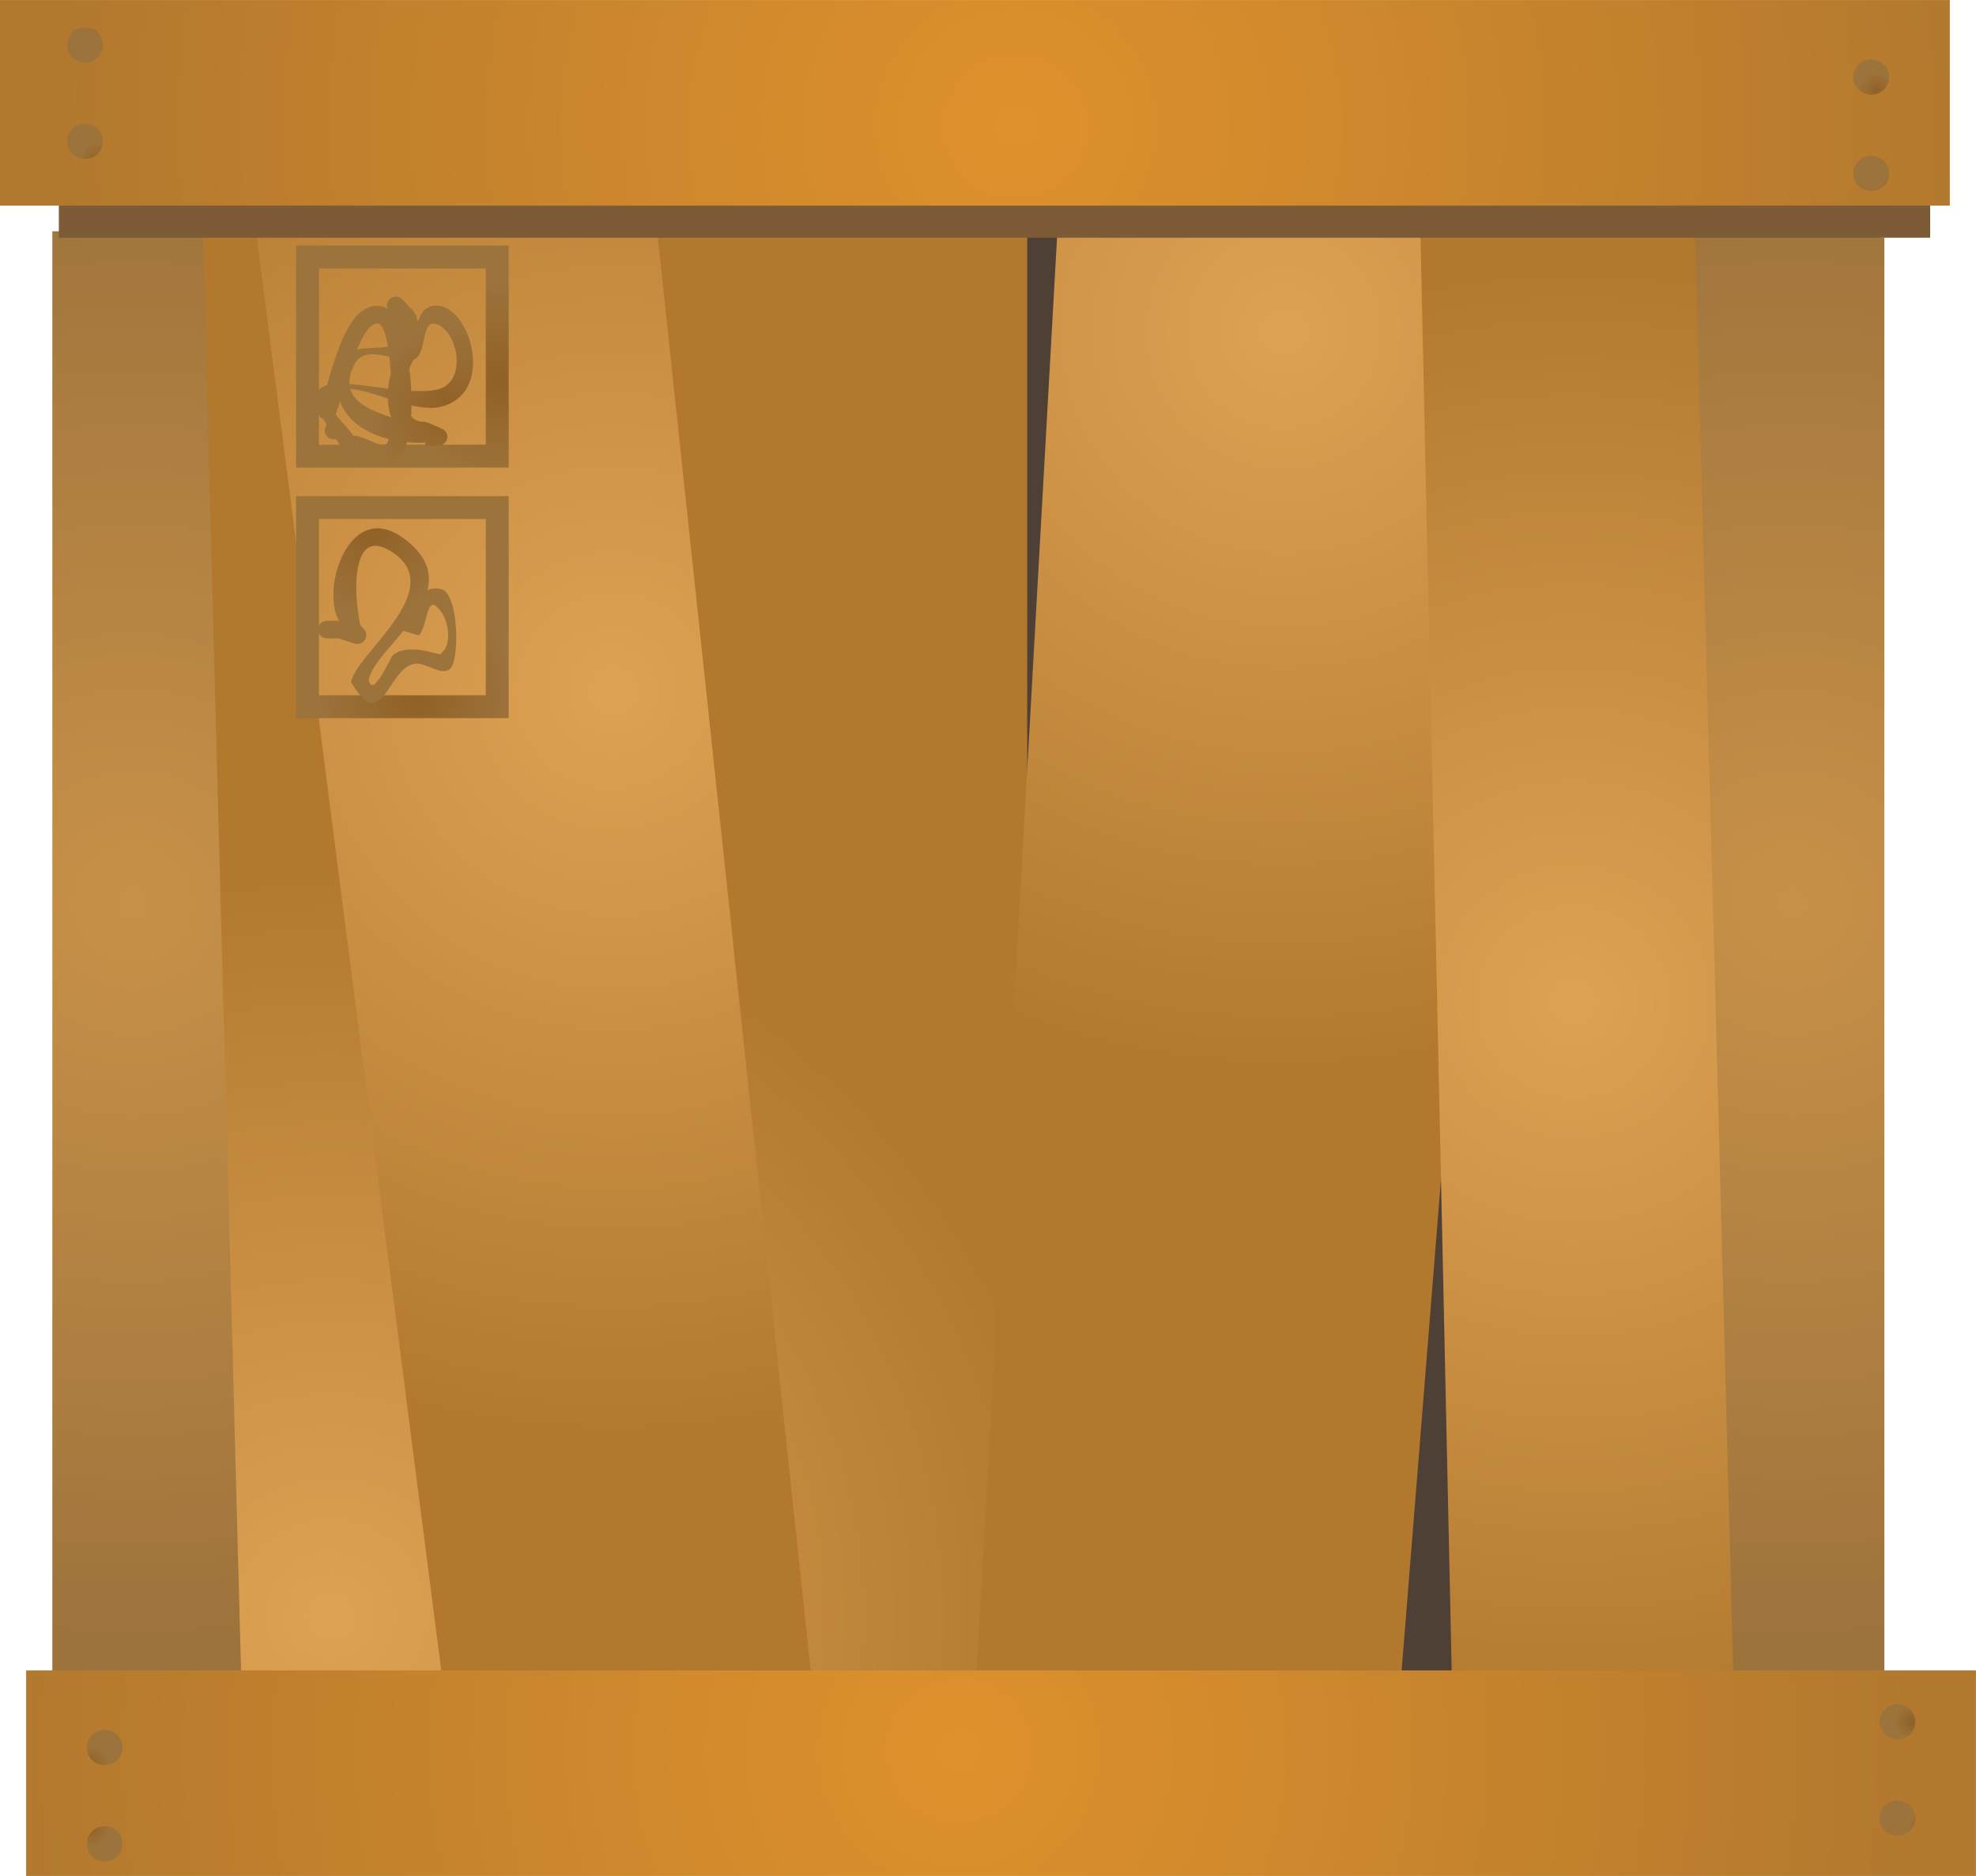 <svg version="1.1" xmlns="http://www.w3.org/2000/svg" xmlns:xlink="http://www.w3.org/1999/xlink" width="43.149" height="40.956" viewBox="0,0,43.149,40.956"><defs><radialGradient cx="225.644" cy="194.804" r="16.551" gradientUnits="userSpaceOnUse" id="color-1"><stop offset="0" stop-color="#dea254"/><stop offset="1" stop-color="#b1782e"/></radialGradient><radialGradient cx="246.457" cy="166.744" r="16.551" gradientUnits="userSpaceOnUse" id="color-2"><stop offset="0" stop-color="#dea254"/><stop offset="1" stop-color="#b1782e"/></radialGradient><radialGradient cx="252.778" cy="181.391" r="16.41" gradientUnits="userSpaceOnUse" id="color-3"><stop offset="0" stop-color="#dea254"/><stop offset="1" stop-color="#b1782e"/></radialGradient><radialGradient cx="231.81" cy="174.607" r="16.66" gradientUnits="userSpaceOnUse" id="color-4"><stop offset="0" stop-color="#dea254"/><stop offset="1" stop-color="#b1782e"/></radialGradient><radialGradient cx="229.344" cy="167.823" r="2.174" gradientUnits="userSpaceOnUse" id="color-5"><stop offset="0" stop-color="#906125"/><stop offset="1" stop-color="#9d733c"/></radialGradient><radialGradient cx="227.494" cy="174.761" r="2.174" gradientUnits="userSpaceOnUse" id="color-6"><stop offset="0" stop-color="#906125"/><stop offset="1" stop-color="#9d733c"/></radialGradient><radialGradient cx="226.569" cy="171.061" r="1.903" gradientUnits="userSpaceOnUse" id="color-7"><stop offset="0" stop-color="#906125"/><stop offset="1" stop-color="#9d733c"/></radialGradient><radialGradient cx="228.264" cy="168.44" r="1.824" gradientUnits="userSpaceOnUse" id="color-8"><stop offset="0" stop-color="#906125"/><stop offset="1" stop-color="#9d733c"/></radialGradient><radialGradient cx="221.327" cy="179.232" r="16.13" gradientUnits="userSpaceOnUse" id="color-9"><stop offset="0" stop-color="#c89148"/><stop offset="1" stop-color="#9d733c"/></radialGradient><radialGradient cx="257.557" cy="179.232" r="16.13" gradientUnits="userSpaceOnUse" id="color-10"><stop offset="0" stop-color="#c89148"/><stop offset="1" stop-color="#9d733c"/></radialGradient><radialGradient cx="240.598" cy="162.273" r="21.289" gradientUnits="userSpaceOnUse" id="color-11"><stop offset="0" stop-color="#df912c"/><stop offset="1" stop-color="#b1782e"/></radialGradient><radialGradient cx="220.556" cy="163.044" r="0.392" gradientUnits="userSpaceOnUse" id="color-12"><stop offset="0" stop-color="#906125"/><stop offset="1" stop-color="#9d733c"/></radialGradient><radialGradient cx="220.71" cy="159.961" r="0.392" gradientUnits="userSpaceOnUse" id="color-13"><stop offset="0" stop-color="#906125"/><stop offset="1" stop-color="#9d733c"/></radialGradient><radialGradient cx="259.87" cy="163.661" r="0.392" gradientUnits="userSpaceOnUse" id="color-14"><stop offset="0" stop-color="#906125"/><stop offset="1" stop-color="#9d733c"/></radialGradient><radialGradient cx="259.407" cy="161.502" r="0.392" gradientUnits="userSpaceOnUse" id="color-15"><stop offset="0" stop-color="#906125"/><stop offset="1" stop-color="#9d733c"/></radialGradient><radialGradient cx="239.365" cy="197.733" r="21.289" gradientUnits="userSpaceOnUse" id="color-16"><stop offset="0" stop-color="#df912c"/><stop offset="1" stop-color="#b1782e"/></radialGradient><radialGradient cx="260.486" cy="199.429" r="0.392" gradientUnits="userSpaceOnUse" id="color-17"><stop offset="0" stop-color="#906125"/><stop offset="1" stop-color="#9d733c"/></radialGradient><radialGradient cx="260.178" cy="197.116" r="0.392" gradientUnits="userSpaceOnUse" id="color-18"><stop offset="0" stop-color="#906125"/><stop offset="1" stop-color="#9d733c"/></radialGradient><radialGradient cx="220.402" cy="199.429" r="0.392" gradientUnits="userSpaceOnUse" id="color-19"><stop offset="0" stop-color="#906125"/><stop offset="1" stop-color="#9d733c"/></radialGradient><radialGradient cx="220.402" cy="198.041" r="0.392" gradientUnits="userSpaceOnUse" id="color-20"><stop offset="0" stop-color="#906125"/><stop offset="1" stop-color="#9d733c"/></radialGradient></defs><g transform="translate(-218.426,-159.522)"><g data-paper-data="{&quot;isPaintingLayer&quot;:true}" fill-rule="nonzero" stroke-linecap="butt" stroke-linejoin="miter" stroke-miterlimit="10" stroke-dasharray="" stroke-dashoffset="0" style="mix-blend-mode: normal"><g><path d="M228.141,196.551v-33.522h26.289v33.522z" fill="#4e4035" stroke="none" stroke-width="0"/><path d="M222.569,196.41v-33.101l18.288,0.14v32.961z" fill="url(#color-1)" stroke="none" stroke-width="0"/><path d="M239.714,196.691l1.857,-33.101l10.001,0.716l-2.572,32.098z" fill="url(#color-2)" stroke="none" stroke-width="0"/><path d="M250.144,196.831l-0.714,-32.821l8.716,0.14v32.68z" fill="url(#color-3)" stroke="none" stroke-width="0"/><path d="M228.188,196.974l-4.193,-32.569l8.683,-0.752l3.468,32.503z" fill="url(#color-4)" stroke="none" stroke-width="0"/><path d="M225.141,169.481v-4.348h4.143v4.348z" fill="none" stroke="url(#color-5)" stroke-width="0.5"/><path d="M225.141,174.951v-4.348h4.143v4.348z" fill="none" stroke="url(#color-6)" stroke-width="0.5"/><path d="M227.235,173.295c-0.331,0.402 -0.697,0.767 -0.757,1.065c0.079,0.44 0.472,-0.48 0.524,-0.528c0.311,-0.288 1.01,-0.011 1.032,-0.025c0.299,-0.198 0.191,-0.84 -0.093,-1.057c-0.198,-0.151 -0.196,0.465 -0.367,0.645zM227.759,172.406c0.074,-0.037 0.169,-0.05 0.297,-0.024c0.39,0.079 0.415,1.576 0.193,1.748c-0.205,0.159 -0.519,-0.16 -0.776,-0.114c-0.599,0.106 -0.677,1.567 -1.382,0.399c0.102,-0.61 2.1,-1.996 0.936,-2.815c-0.926,-0.652 -0.893,0.819 -0.735,1.567l0.084,0.096c0.03,0.034 0.048,0.078 0.048,0.126c0,0.106 -0.088,0.193 -0.196,0.193c-0.023,0 -0.046,-0.004 -0.066,-0.011l-0.345,-0.113c-0.082,0.001 -0.164,0.002 -0.247,0.002c0,0 -0.196,0 -0.196,-0.193c0,-0.193 0.196,-0.193 0.196,-0.193c0.087,0.001 0.173,0.001 0.26,0.002c-0.41,-0.696 0.226,-2.69 1.427,-1.789c0.496,0.372 0.597,0.751 0.503,1.118z" fill="url(#color-7)" stroke="none" stroke-width="0.5"/><path d="M227.316,169.177c-0.031,0.102 -0.068,0.182 -0.114,0.233c-0.489,0.549 -0.717,-0.019 -1.254,-0.04c-0.069,-0.093 -0.132,-0.181 -0.189,-0.263c-0.015,0.004 -0.031,0.006 -0.047,0.006c-0.108,0 -0.196,-0.086 -0.196,-0.193c0,-0.047 0.017,-0.089 0.045,-0.123c-0.024,-0.042 -0.046,-0.082 -0.067,-0.12c-0.004,-0.002 -0.009,-0.004 -0.013,-0.006c-0.14,-0.069 -0.113,-0.192 -0.096,-0.239c-0.103,-0.299 -0.018,-0.443 0.18,-0.502c0.218,-0.722 0.508,-1.814 1.172,-1.726c0.051,0.007 0.1,0.028 0.146,0.062l-0.006,-0.043c-0.002,-0.01 -0.002,-0.02 -0.002,-0.03c0,-0.106 0.088,-0.193 0.196,-0.193c0.057,0 0.109,0.024 0.145,0.063l0.265,0.283l-0.012,0.011l0.041,0.029c0.015,0.059 0.028,0.115 0.039,0.167c0.055,-0.152 0.122,-0.29 0.259,-0.335c0.825,-0.273 1.529,1.886 0.235,2.187c-0.186,0.043 -0.404,0.02 -0.632,-0.033c-0.001,0.082 -0.004,0.162 -0.008,0.239c0.072,0.084 0.174,0.131 0.314,0.119l0.033,0.026l0.006,-0.013l0.318,0.138c0.071,0.029 0.121,0.098 0.121,0.178c0,0.106 -0.088,0.193 -0.196,0.193h-0.286v-0.069c-0.128,0.008 -0.262,0.006 -0.396,-0.007zM227.365,167.567c0.021,0.162 0.035,0.328 0.042,0.49c0.198,0.01 0.385,0.006 0.547,-0.026c0.712,-0.14 0.469,-1.333 -0.034,-1.443c-0.299,-0.065 -0.172,0.677 -0.459,0.783c-0.036,0.055 -0.068,0.122 -0.096,0.196zM226.224,167.154c0.22,-0.049 0.479,-0.027 0.672,-0.065c-0.047,-0.286 -0.117,-0.488 -0.21,-0.503c-0.165,-0.027 -0.323,0.229 -0.462,0.568zM226.914,169.108c-0.479,-0.123 -0.908,-0.389 -1.064,-0.822c-0.038,0.122 -0.07,0.22 -0.096,0.278c0.122,0.175 0.314,0.345 0.383,0.469c0.265,-0.001 0.656,0.325 0.752,0.144c0.009,-0.017 0.017,-0.04 0.025,-0.069zM226.057,167.905c0.252,0.019 0.548,0.066 0.844,0.103c0.01,-0.112 0.03,-0.224 0.058,-0.333c-0.008,-0.127 -0.019,-0.251 -0.032,-0.368c-0.299,-0.061 -0.616,-0.121 -0.762,0.17c-0.083,0.166 -0.115,0.306 -0.108,0.427zM226.968,168.632c-0.047,-0.123 -0.07,-0.263 -0.074,-0.409c-0.303,-0.098 -0.593,-0.197 -0.819,-0.21c0.09,0.326 0.495,0.488 0.893,0.619z" fill="url(#color-8)" stroke="none" stroke-width="0.5"/><path d="M219.569,196.41v-31.839h3.286l0.857,32.26z" fill="url(#color-9)" stroke="none" stroke-width="NaN"/><path d="M259.574,164.712v31.839h-3.286l-0.857,-32.26z" data-paper-data="{&quot;index&quot;:null}" fill="url(#color-10)" stroke="none" stroke-width="NaN"/><path d="M219.711,164.712v-0.842h40.863v0.842z" fill="#7d5b37" stroke="none" stroke-width="0"/><path d="M218.426,164.011v-4.488h42.577v4.488z" fill="url(#color-11)" stroke="none" stroke-width="0"/><path d="M219.891,162.608c0,-0.213 0.176,-0.385 0.392,-0.385c0.217,0 0.392,0.172 0.392,0.385c0,0.213 -0.176,0.385 -0.392,0.385c-0.217,0 -0.392,-0.172 -0.392,-0.385z" fill="url(#color-12)" stroke="none" stroke-width="0.5"/><path d="M219.891,160.504c0,-0.213 0.176,-0.385 0.392,-0.385c0.217,0 0.392,0.172 0.392,0.385c0,0.213 -0.176,0.385 -0.392,0.385c-0.217,0 -0.392,-0.172 -0.392,-0.385z" fill="url(#color-13)" stroke="none" stroke-width="0.5"/><path d="M258.896,163.309c0,-0.213 0.176,-0.385 0.392,-0.385c0.217,0 0.392,0.172 0.392,0.385c0,0.213 -0.176,0.385 -0.392,0.385c-0.217,0 -0.392,-0.172 -0.392,-0.385z" fill="url(#color-14)" stroke="none" stroke-width="0.5"/><path d="M258.896,161.205c0,-0.213 0.176,-0.385 0.392,-0.385c0.217,0 0.392,0.172 0.392,0.385c0,0.213 -0.176,0.385 -0.392,0.385c-0.217,0 -0.392,-0.172 -0.392,-0.385z" fill="url(#color-15)" stroke="none" stroke-width="0.5"/><g stroke="none"><path d="M218.997,200.478v-4.488h42.577v4.488z" data-paper-data="{&quot;index&quot;:null}" fill="url(#color-16)" stroke-width="0"/><path d="M259.86,199.601c-0.217,0 -0.392,-0.172 -0.392,-0.385c0,-0.213 0.176,-0.385 0.392,-0.385c0.217,0 0.392,0.172 0.392,0.385c0,0.213 -0.176,0.385 -0.392,0.385z" data-paper-data="{&quot;index&quot;:null}" fill="url(#color-17)" stroke-width="0.5"/><path d="M259.86,197.497c-0.217,0 -0.392,-0.172 -0.392,-0.385c0,-0.213 0.176,-0.385 0.392,-0.385c0.217,0 0.392,0.172 0.392,0.385c0,0.213 -0.176,0.385 -0.392,0.385z" data-paper-data="{&quot;index&quot;:null}" fill="url(#color-18)" stroke-width="0.5"/><path d="M220.712,200.162c-0.217,0 -0.392,-0.172 -0.392,-0.385c0,-0.213 0.176,-0.385 0.392,-0.385c0.217,0 0.392,0.172 0.392,0.385c0,0.213 -0.176,0.385 -0.392,0.385z" data-paper-data="{&quot;index&quot;:null}" fill="url(#color-19)" stroke-width="0.5"/><path d="M220.712,198.058c-0.217,0 -0.392,-0.172 -0.392,-0.385c0,-0.213 0.176,-0.385 0.392,-0.385c0.217,0 0.392,0.172 0.392,0.385c0,0.213 -0.176,0.385 -0.392,0.385z" data-paper-data="{&quot;index&quot;:null}" fill="url(#color-20)" stroke-width="0.5"/></g></g></g></g></svg>